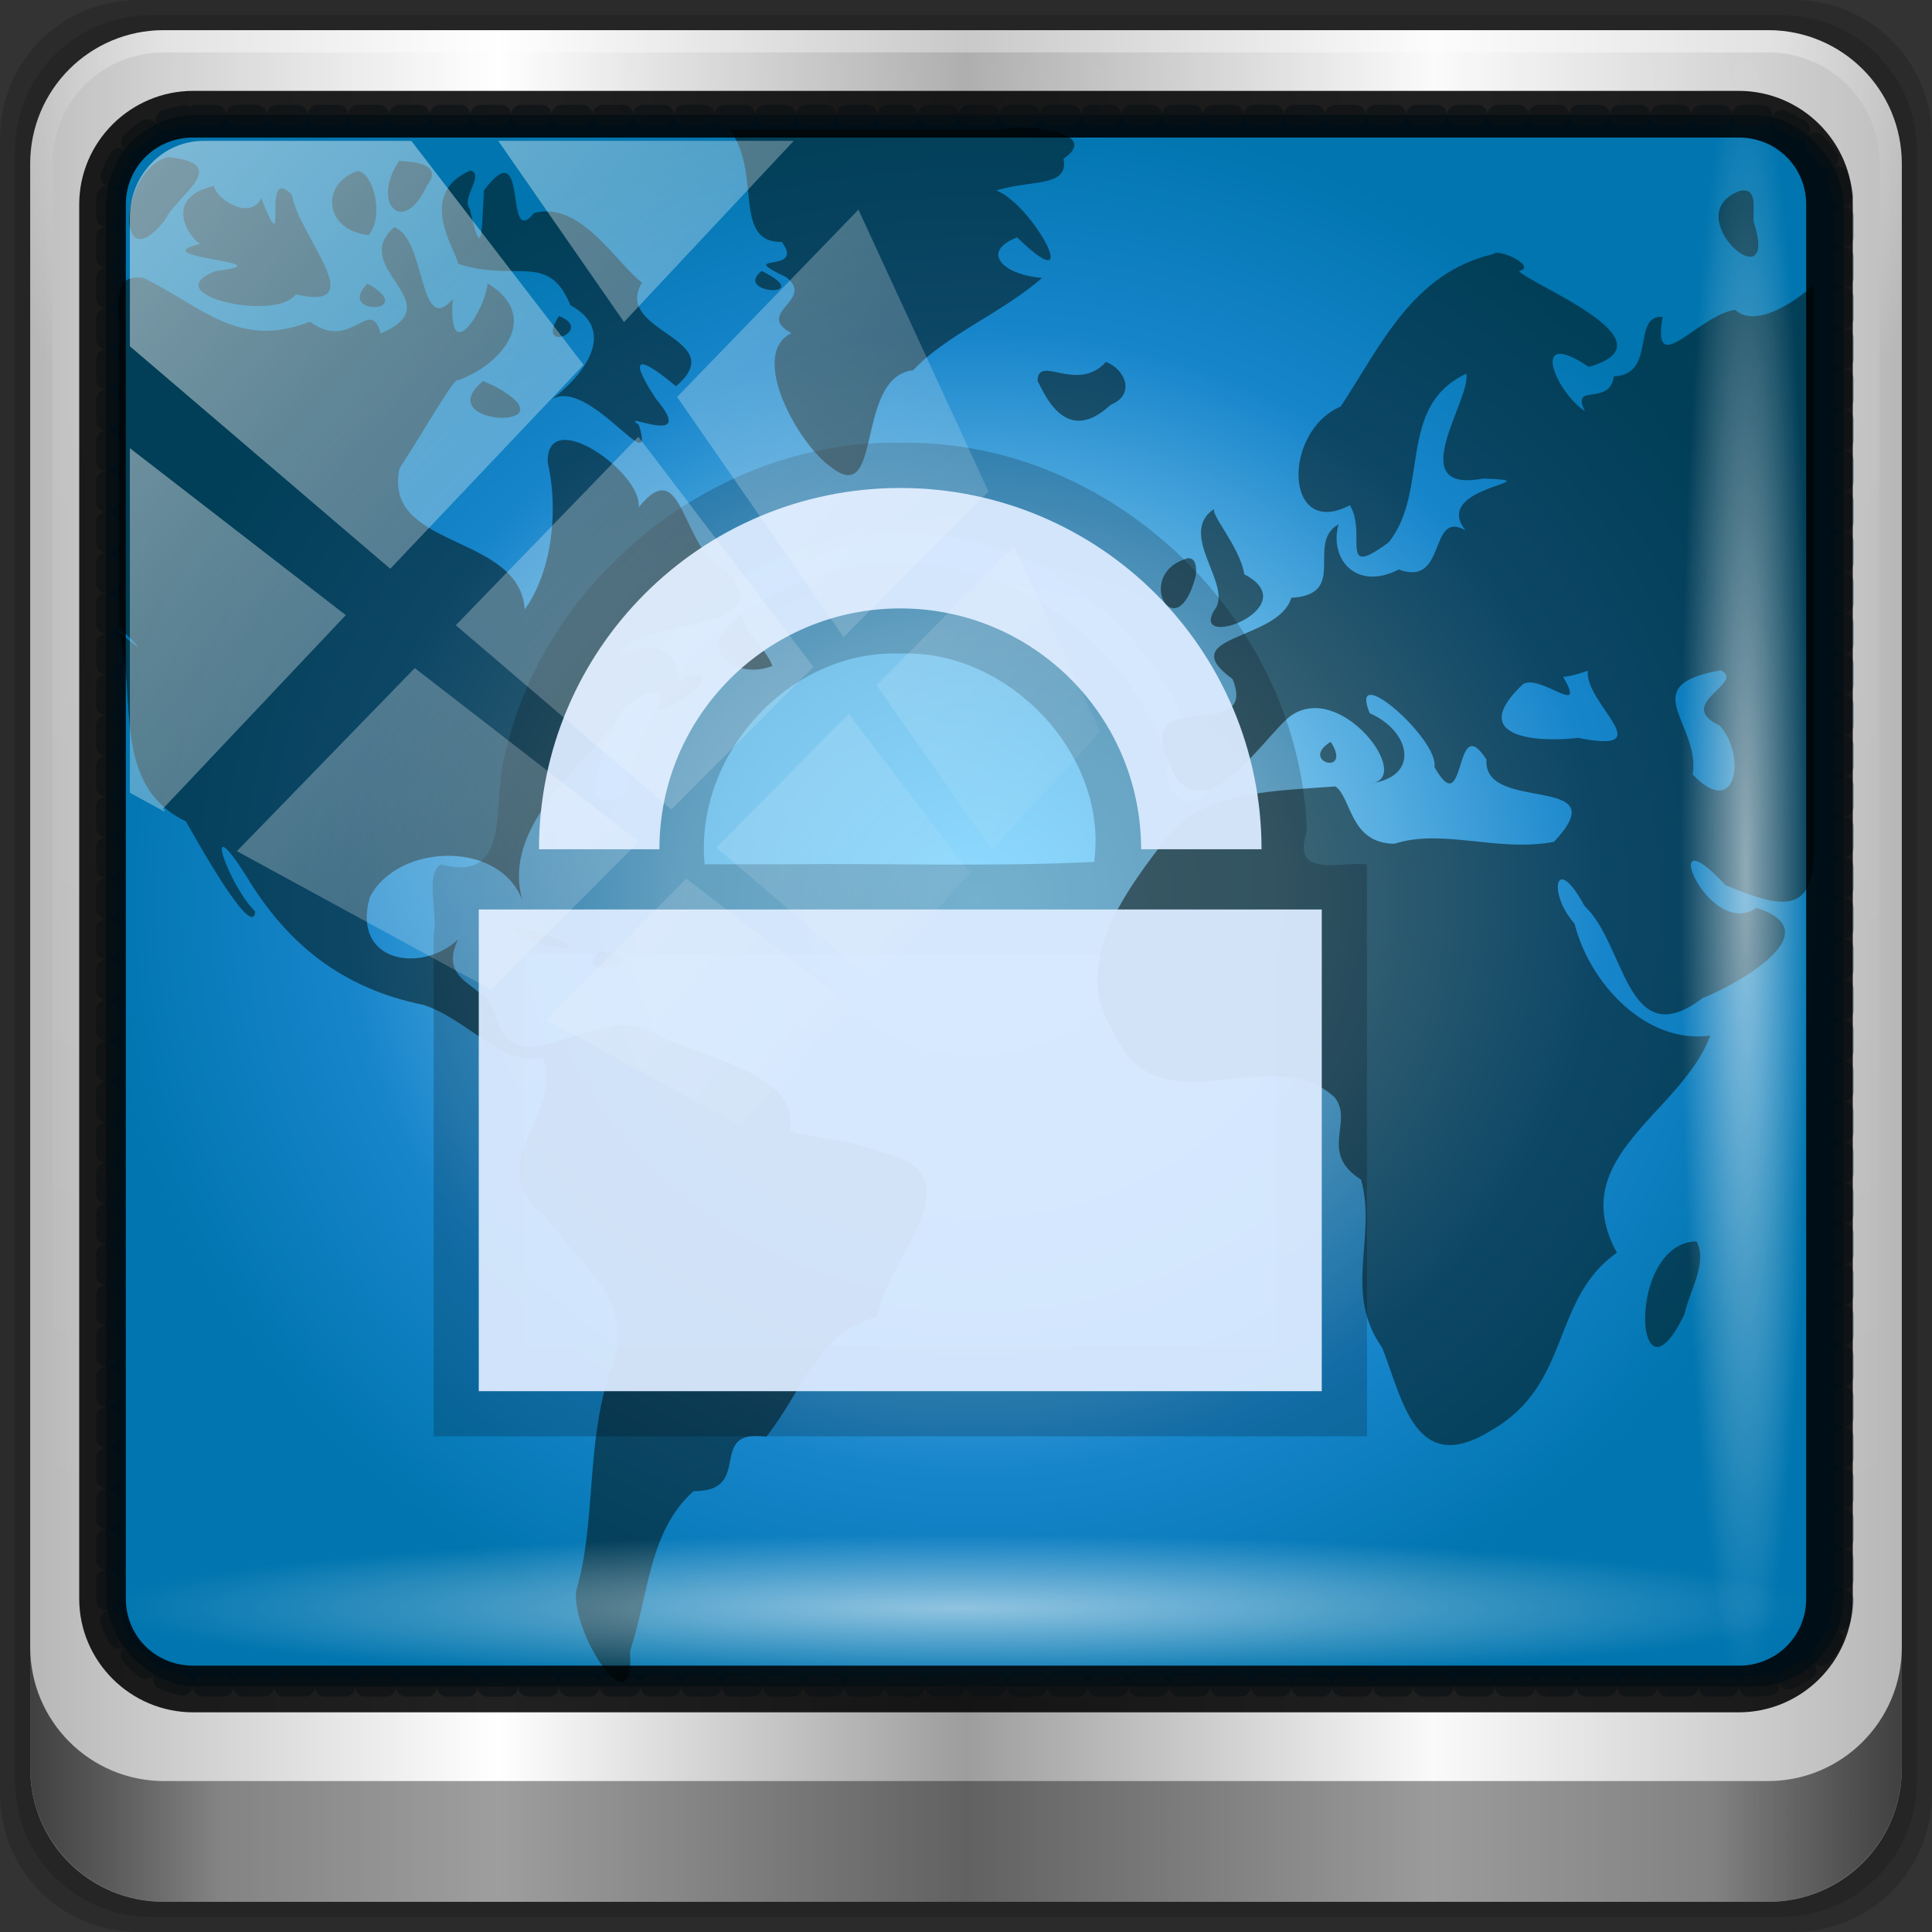 <?xml version="1.0" encoding="UTF-8" standalone="no"?>
<!-- Created with Inkscape (http://www.inkscape.org/) -->

<svg
   xmlns:dc="http://purl.org/dc/elements/1.1/"
   xmlns:cc="http://creativecommons.org/ns#"
   xmlns:rdf="http://www.w3.org/1999/02/22-rdf-syntax-ns#"
   xmlns:svg="http://www.w3.org/2000/svg"
   xmlns="http://www.w3.org/2000/svg"
   xmlns:xlink="http://www.w3.org/1999/xlink"
   xmlns:sodipodi="http://sodipodi.sourceforge.net/DTD/sodipodi-0.dtd"
   xmlns:inkscape="http://www.inkscape.org/namespaces/inkscape"
   width="96"
   height="96"
   id="svg13094"
   version="1.1"
   inkscape:version="0.92.2 5c3e80d, 2017-08-06"
   sodipodi:docname="preferences-system-ssl.svg">
  <rect width="100%" height="100%" fill="#333333" stroke="none"/>
  <sodipodi:namedview
     id="base"
     pagecolor="#ffffff"
     bordercolor="#666666"
     borderopacity="1.0"
     inkscape:pageopacity="0"
     inkscape:pageshadow="2"
     inkscape:zoom="3.1015626"
     inkscape:cx="44.632429"
     inkscape:cy="31.875615"
     inkscape:document-units="px"
     inkscape:current-layer="svg13094"
     showgrid="false"
     inkscape:snap-bbox="true"
     inkscape:bbox-paths="true"
     inkscape:bbox-nodes="true"
     inkscape:snap-bbox-edge-midpoints="true"
     inkscape:snap-bbox-midpoints="true"
     inkscape:object-paths="true"
     inkscape:snap-intersection-paths="true"
     inkscape:object-nodes="true"
     inkscape:snap-smooth-nodes="true"
     inkscape:snap-midpoints="true"
     inkscape:snap-object-midpoints="true"
     inkscape:snap-center="true"
     showguides="true"
     inkscape:guide-bbox="true"
     inkscape:window-width="1280"
     inkscape:window-height="972"
     inkscape:window-x="0"
     inkscape:window-y="23"
     inkscape:window-maximized="1"
     inkscape:snap-global="false"
     fit-margin-top="0"
     fit-margin-left="0"
     fit-margin-right="0"
     fit-margin-bottom="0"
     showborder="true"
     inkscape:showpageshadow="false"
     inkscape:snap-page="true">
    <inkscape:grid
       type="xygrid"
       id="grid3075"
       empspacing="5"
       visible="true"
       enabled="true"
       snapvisiblegridlinesonly="true"
       originx="0"
       originy="18"
       spacingx="1"
       spacingy="1" />
  </sodipodi:namedview>
  <defs
     id="defs13096">
    <linearGradient
       id="linearGradient4158-7">
      <stop
         offset="0"
         style="stop-color:#339ef4;stop-opacity:1;"
         id="stop4160-1" />
      <stop
         offset="1"
         style="stop-color:#2579bc;stop-opacity:1;"
         id="stop4162-2" />
    </linearGradient>
    <linearGradient
       id="linearGradient4206-3">
      <stop
         id="stop4208-7"
         offset="0"
         style="stop-color:#75b8ff;stop-opacity:0.381;" />
      <stop
         id="stop4210-7"
         offset="1"
         style="stop-color:#5cabff;stop-opacity:0.192;" />
    </linearGradient>
    <linearGradient
       id="linearGradient6139-0">
      <stop
         id="stop6141-2"
         offset="0"
         style="stop-color:#b2babc;stop-opacity:1" />
      <stop
         style="stop-color:#ffffff;stop-opacity:1;"
         offset="0.25"
         id="stop6151-0" />
      <stop
         style="stop-color:#96a1a4;stop-opacity:1"
         offset="0.5"
         id="stop6147-1" />
      <stop
         id="stop6149-4"
         offset="0.75"
         style="stop-color:#fbf9f9;stop-opacity:1;" />
      <stop
         id="stop6143-4"
         offset="1"
         style="stop-color:#b2b9bc;stop-opacity:1" />
    </linearGradient>
    <linearGradient
       id="linearGradient3832-0-6-1-1">
      <stop
         style="stop-color:#000000;stop-opacity:1;"
         offset="0"
         id="stop3834-6-3-7-1" />
      <stop
         id="stop3872-2-4"
         offset="0.1"
         style="stop-color:#000000;stop-opacity:0.588;" />
      <stop
         style="stop-color:#000000;stop-opacity:0.588;"
         offset="0.9"
         id="stop3844-6-2-7-6" />
      <stop
         style="stop-color:#000000;stop-opacity:1;"
         offset="1"
         id="stop3836-5-0-2-9" />
    </linearGradient>
    <linearGradient
       id="linearGradient3737">
      <stop
         offset="0"
         style="stop-color:#ffffff;stop-opacity:1"
         id="stop3739" />
      <stop
         offset="1"
         style="stop-color:#ffffff;stop-opacity:0"
         id="stop3741" />
    </linearGradient>
    <clipPath
       id="clipPath4156-4-1"
       clipPathUnits="userSpaceOnUse">
      <path
         inkscape:connector-curvature="0"
         id="path4158-0-8"
         d="m 27.046,-55.695 -14.214,13.321 h 0.061 l 15.653,21.771 10.231,-10.546 C 38.562,-32.302 27.468,-54.819 27.046,-55.695 Z M 9.647,-39.383 -5.241,-25.321 15.988,-7.806 26.372,-18.383 Z m 31.491,12.951 -9.741,9.714 8.945,12.458 7.781,-7.555 z m -49.84,4.379 -13.754,12.982 26.283,13.846 0.061,-0.062 -0.123,-0.062 L 13.599,-5.401 -8.702,-22.053 Z m 38.015,7.401 -9.803,9.775 11.579,9.559 7.628,-7.401 -8.669,-11.009 z m 20.187,5.674 -7.383,7.216 6.188,8.542 5.82,-6.137 z m -32.195,6.322 -9.557,9.498 13.662,7.185 7.934,-7.678 z m 23.312,2.374 -7.107,6.938 8.363,6.907 5.361,-5.674 -0.061,-0.092 -0.092,0.123 -6.464,-8.203 z m -8.73,8.542 -7.505,7.339 10.354,5.458 c 1.397,-1.321 5.675,-6.123 5.851,-6.322 z"
         style="opacity:0.6;fill:#ffffff;fill-opacity:1;stroke:none" />
    </clipPath>
    <linearGradient
       id="ButtonShadow-16"
       gradientTransform="scale(1.006,0.994)"
       x1="45.448"
       y1="92.54"
       x2="45.448"
       y2="7.017"
       gradientUnits="userSpaceOnUse">
      <stop
         style="stop-color:#000000;stop-opacity:1;"
         offset="0"
         id="stop3750-6" />
      <stop
         style="stop-color:#000000;stop-opacity:0.588;"
         offset="1"
         id="stop3752-4" />
    </linearGradient>
    <clipPath
       clipPathUnits="userSpaceOnUse"
       id="clipPath4355-7">
      <rect
         style="fill:#ffffff;fill-opacity:1;fill-rule:nonzero;stroke:none"
         id="rect4357-5"
         width="84"
         height="80"
         x="6"
         y="6"
         rx="6"
         ry="6" />
    </clipPath>
    <clipPath
       clipPathUnits="userSpaceOnUse"
       id="clipPath4355-9">
      <rect
         style="fill:#ffffff;fill-opacity:1;fill-rule:nonzero;stroke:none"
         id="rect4357-1"
         width="84"
         height="80"
         x="6"
         y="6"
         rx="6"
         ry="6" />
    </clipPath>
    <clipPath
       clipPathUnits="userSpaceOnUse"
       id="clipPath4355-1">
      <rect
         style="fill:#ffffff;fill-opacity:1;fill-rule:nonzero;stroke:none"
         id="rect4357-9"
         width="84"
         height="80"
         x="6"
         y="6"
         rx="6"
         ry="6" />
    </clipPath>
    <clipPath
       clipPathUnits="userSpaceOnUse"
       id="clipPath3943-52-0">
      <path
         id="path3945-4-1"
         d="m 69.781,20.844 -5,3.438 c 5.587,5.537 9,13.328 9,21.812 0,8.434 -3.377,16.096 -8.906,21.625 l 5,3.438 C 76.078,64.576 80,55.844 80,46.094 c 2e-6,-9.797 -3.963,-18.66 -10.219,-25.25 z M 40,24.062 28.906,36.219 H 21.5 c -0.823,0 -1.5,0.677 -1.5,1.5 v 1 14.844 1 c 0,0.823 0.684,1.61 1.5,1.5 h 7.406 L 40,68 V 66 26.062 Z m 20.594,3.281 -5,3.438 L 55.5,30.875 c 3.938,3.89 6.406,9.25 6.406,15.219 0,5.921 -2.43,11.148 -6.312,15.031 l 0.094,0.094 5.094,3.438 c 4.475,-4.908 7.25,-11.402 7.25,-18.562 0,-7.231 -2.879,-13.831 -7.438,-18.75 z m -9.25,6.5 -5.219,3.625 c 2.222,2.218 3.719,5.24 3.719,8.625 0,3.337 -1.459,6.228 -3.625,8.438 l 5.219,3.625 c 2.822,-3.237 4.531,-7.434 4.531,-12.062 0,-4.673 -1.754,-9.001 -4.625,-12.25 z"
         style="color:#000000;display:inline;overflow:visible;visibility:visible;opacity:0.8;fill:#ff00ff;fill-opacity:1;fill-rule:nonzero;stroke:none;stroke-width:1;marker:none;enable-background:accumulate"
         inkscape:connector-curvature="0" />
    </clipPath>
    <radialGradient
       r="43.199"
       fy="44.893"
       fx="13.948"
       cy="44.893"
       cx="13.948"
       gradientTransform="matrix(0.98,0,0,0.085,33.921,76.095)"
       gradientUnits="userSpaceOnUse"
       id="radialGradient3452"
       xlink:href="#linearGradient3737"
       inkscape:collect="always" />
    <radialGradient
       r="43.199"
       fy="44.893"
       fx="13.948"
       cy="44.893"
       cx="13.948"
       gradientTransform="matrix(0.949,0,0,0.075,29.961,-90.112)"
       gradientUnits="userSpaceOnUse"
       id="radialGradient3450"
       xlink:href="#linearGradient3737"
       inkscape:collect="always" />
    <linearGradient
       y2="14.514"
       x2="50.528"
       y1="-28.642"
       x1="2.771"
       gradientUnits="userSpaceOnUse"
       id="linearGradient3448"
       xlink:href="#linearGradient3737"
       inkscape:collect="always" />
    <clipPath
       id="clipPath4156-4-0"
       clipPathUnits="userSpaceOnUse">
      <path
         inkscape:connector-curvature="0"
         id="path4158-0-3"
         d="m 27.046,-55.695 -14.214,13.321 h 0.061 l 15.653,21.771 10.231,-10.546 C 38.562,-32.302 27.468,-54.819 27.046,-55.695 Z M 9.647,-39.383 -5.241,-25.321 15.988,-7.806 26.372,-18.383 Z m 31.491,12.951 -9.741,9.714 8.945,12.458 7.781,-7.555 z m -49.84,4.379 -13.754,12.982 26.283,13.846 0.061,-0.062 -0.123,-0.062 L 13.599,-5.401 -8.702,-22.053 Z m 38.015,7.401 -9.803,9.775 11.579,9.559 7.628,-7.401 -8.669,-11.009 z m 20.187,5.674 -7.383,7.216 6.188,8.542 5.82,-6.137 z m -32.195,6.322 -9.557,9.498 13.662,7.185 7.934,-7.678 z m 23.312,2.374 -7.107,6.938 8.363,6.907 5.361,-5.674 -0.061,-0.092 -0.092,0.123 -6.464,-8.203 z m -8.73,8.542 -7.505,7.339 10.354,5.458 c 1.397,-1.321 5.675,-6.123 5.851,-6.322 z"
         style="opacity:0.6;fill:#ffffff;fill-opacity:1;stroke:none" />
    </clipPath>
    <linearGradient
       id="linearGradient3948-58">
      <stop
         offset="0"
         style="stop-color:#000000;stop-opacity:0.569"
         id="stop3950-6" />
      <stop
         offset="0.07"
         style="stop-color:#000000;stop-opacity:0"
         id="stop3952-2" />
      <stop
         offset="0.203"
         style="stop-color:#3c3c3c;stop-opacity:0.09"
         id="stop3954-8" />
      <stop
         offset="0.266"
         style="stop-color:#888888;stop-opacity:0.137"
         id="stop3956-4" />
      <stop
         offset="0.35"
         style="stop-color:#bbbbbb;stop-opacity:0.184"
         id="stop3958-7" />
      <stop
         offset="0.439"
         style="stop-color:#757575;stop-opacity:0.137"
         id="stop3960-2" />
      <stop
         offset="0.498"
         style="stop-color:#383838;stop-opacity:0.09"
         id="stop3962-4" />
      <stop
         offset="0.659"
         style="stop-color:#8a8a8a;stop-opacity:0.192"
         id="stop3964-0" />
      <stop
         offset="1"
         style="stop-color:#292929;stop-opacity:0.61"
         id="stop3966-6" />
    </linearGradient>
    <radialGradient
       gradientUnits="userSpaceOnUse"
       gradientTransform="matrix(1,0,0,0.906,0.006,3.47)"
       r="43.669"
       fy="45.581"
       fx="48.442"
       cy="45.581"
       cx="48.442"
       id="radialGradient4230"
       xlink:href="#linearGradient3921"
       inkscape:collect="always" />
    <linearGradient
       id="linearGradient3921">
      <stop
         id="stop3923"
         offset="0"
         style="stop-color:#8fdaff;stop-opacity:1" />
      <stop
         style="stop-color:#7ac4ec;stop-opacity:1"
         offset="0.342"
         id="stop909" />
      <stop
         id="stop911"
         offset="0.716"
         style="stop-color:#1785cb;stop-opacity:1" />
      <stop
         id="stop3925"
         offset="1"
         style="stop-color:#0075af;stop-opacity:1" />
    </linearGradient>
    <linearGradient
       y2="47"
       x2="90"
       y1="47"
       x1="6"
       gradientTransform="matrix(1.107,0,0,1.107,-5.143,-4.036)"
       gradientUnits="userSpaceOnUse"
       id="linearGradient4071"
       xlink:href="#linearGradient6139-0-8"
       inkscape:collect="always" />
    <linearGradient
       id="linearGradient6139-0-8">
      <stop
         style="stop-color:#b7b7b7;stop-opacity:1;"
         offset="0"
         id="stop6141-2-4" />
      <stop
         id="stop6151-0-8"
         offset="0.25"
         style="stop-color:#ffffff;stop-opacity:1;" />
      <stop
         id="stop6147-1-1"
         offset="0.5"
         style="stop-color:#9d9d9d;stop-opacity:1;" />
      <stop
         style="stop-color:#fafafa;stop-opacity:1;"
         offset="0.75"
         id="stop6149-4-0" />
      <stop
         style="stop-color:#b7b7b7;stop-opacity:1;"
         offset="1"
         id="stop6143-4-3" />
    </linearGradient>
    <radialGradient
       r="41"
       fy="6.213"
       fx="158"
       cy="6.213"
       cx="158"
       gradientTransform="matrix(0,1.795,-2.257,0,62.021,-272.558)"
       gradientUnits="userSpaceOnUse"
       id="radialGradient4073"
       xlink:href="#linearGradient3737"
       inkscape:collect="always" />
    <radialGradient
       r="42"
       fy="-27"
       fx="48"
       cy="-27"
       cx="48"
       gradientTransform="matrix(-1.187,0,0,-0.969,104.978,-24.657)"
       gradientUnits="userSpaceOnUse"
       id="radialGradient4075"
       xlink:href="#linearGradient4091-0-3-0-7"
       inkscape:collect="always" />
    <linearGradient
       id="linearGradient4091-0-3-0-7">
      <stop
         id="stop4093-3-6-4-2"
         offset="0"
         style="stop-color:#ffffff;stop-opacity:1;" />
      <stop
         style="stop-color:#ffffff;stop-opacity:1;"
         offset="0.8"
         id="stop4099-6-1-8-3" />
      <stop
         id="stop4095-1-0-7-9"
         offset="1"
         style="stop-color:#ffffff;stop-opacity:0;" />
    </linearGradient>
    <linearGradient
       gradientUnits="userSpaceOnUse"
       y2="88.172"
       x2="94.5"
       y1="88.172"
       x1="1.5"
       id="linearGradient4129"
       xlink:href="#linearGradient3832-0-6-1-1"
       inkscape:collect="always"
       gradientTransform="translate(-5.3559489e-7,2.1249816e-5)" />
    <radialGradient
       gradientUnits="userSpaceOnUse"
       gradientTransform="matrix(0.975,0,0,0.049,33.899,80.167)"
       r="43.199"
       fy="44.893"
       fx="13.948"
       cy="44.893"
       cx="13.948"
       id="radialGradient4139"
       xlink:href="#linearGradient3737"
       inkscape:collect="always" />
    <radialGradient
       r="43.199"
       fy="44.893"
       fx="13.948"
       cy="44.893"
       cx="13.948"
       gradientTransform="matrix(0.888,0,0,0.049,30.735,-90.708)"
       gradientUnits="userSpaceOnUse"
       id="radialGradient4143"
       xlink:href="#linearGradient3737"
       inkscape:collect="always" />
  </defs>
  <g
     id="g3043"
     inkscape:export-filename="folder.png"
     inkscape:export-xdpi="90"
     inkscape:export-ydpi="90"
     transform="translate(-0.625,0.082)" />
  <g
     id="scalable"
     transform="matrix(1.039,0,0,1.039,1214.722,1878.812)"
     inkscape:label="#g3701"
     style="fill:#ffffff" />
  <path
     style="display:inline;opacity:0.15;fill:#000000;fill-opacity:1;fill-rule:nonzero;stroke:none;stroke-width:1.004"
     d="M 89.143,0 H 6.857 C 3.058,0 1e-6,3.058 1e-6,6.857 V 89.143 C 1e-6,92.942 3.058,96 6.857,96 h 82.286 c 3.799,0 6.857,-3.058 6.857,-6.857 V 6.857 C 96,3.058 92.942,0 89.143,0 Z"
     id="path3288"
     inkscape:connector-curvature="0" />
  <path
     inkscape:connector-curvature="0"
     id="path4085"
     d="M 88.5,0.75 H 7.5 C 3.76,0.75 0.75,3.76 0.75,7.5 v 81 c 0,3.74 3.011,6.75 6.75,6.75 H 88.5 c 3.74,0 6.75,-3.01 6.75,-6.75 v -81 c 0,-3.74 -3.01,-6.75 -6.75,-6.75 z"
     style="display:inline;opacity:0.15;fill:#000000;fill-opacity:1;fill-rule:nonzero;stroke:none;stroke-width:1.004" />
  <path
     inkscape:connector-curvature="0"
     id="rect4251-1"
     d="M 87.857,1.5 H 8.143 C 4.463,1.5 1.5,4.463 1.5,8.143 V 87.857 c 0,3.68 2.963,6.643 6.643,6.643 h 79.714 c 3.68,0 6.643,-2.963 6.643,-6.643 V 8.143 c 0,-3.68 -2.963,-6.643 -6.643,-6.643 z"
     style="display:inline;fill:url(#linearGradient4071);fill-opacity:1;fill-rule:nonzero;stroke:none;stroke-width:0.976" />
  <path
     sodipodi:nodetypes="sscccsccscccsss"
     inkscape:connector-curvature="0"
     id="path3400-6"
     d="m 8.143,2.607 c -3.086,0 -5.536,2.45 -5.536,5.536 V 31.081 38.831 81.56 c 1.185,1.803 3.207,3.01 5.536,3.01 h 4.429 70.857 4.429 c 2.328,0 4.35,-1.207 5.536,-3.01 V 38.831 31.081 8.143 c 0,-3.086 -2.45,-5.536 -5.536,-5.536 z"
     style="display:inline;opacity:0.2;fill:url(#radialGradient4073);fill-opacity:1;fill-rule:nonzero;stroke:none;stroke-width:1.107" />
  <path
     inkscape:connector-curvature="0"
     id="path4236-5"
     d="m 8.143,1.5 c -3.68,0 -6.643,2.963 -6.643,6.643 V 24.75 H 2.607 V 8.143 c 0,-3.086 2.45,-5.536 5.536,-5.536 H 87.857 c 3.086,0 5.536,2.45 5.536,5.536 V 24.75 h 1.107 V 8.143 c 0,-3.68 -2.963,-6.643 -6.643,-6.643 z"
     style="display:inline;opacity:0.45;fill:url(#radialGradient4075);fill-opacity:1;fill-rule:nonzero;stroke:none;stroke-width:1.107" />
  <path
     id="path4118"
     d="m 1.5,81.844 v 6 c 0,3.68 2.976,6.656 6.656,6.656 H 87.844 c 3.68,0 6.656,-2.976 6.656,-6.656 v -6 c 0,3.68 -2.976,6.656 -6.656,6.656 H 8.156 c -3.68,0 -6.656,-2.976 -6.656,-6.656 z"
     style="display:inline;opacity:0.65;fill:url(#linearGradient4129);fill-opacity:1;fill-rule:nonzero;stroke:none"
     inkscape:connector-curvature="0" />
  <rect
     ry="4.25"
     rx="0"
     y="80.25"
     x="5.375"
     height="4.25"
     width="84.25"
     id="rect4131"
     style="opacity:0.55;fill:url(#radialGradient4139);fill-opacity:1;stroke:none;stroke-width:0.976" />
  <rect
     transform="rotate(90)"
     style="opacity:0.55;fill:url(#radialGradient4143);fill-opacity:1;stroke:none;stroke-width:0.976"
     id="rect4141"
     width="76.75"
     height="4.25"
     x="4.75"
     y="-90.625"
     rx="0"
     ry="4.25" />
  <rect
     style="fill:url(#radialGradient4230);fill-opacity:1;stroke:#53768a;stroke-width:1.011;stroke-linecap:round;stroke-linejoin:round;stroke-miterlimit:4;stroke-dasharray:1.011, 1.011;stroke-dashoffset:0;stroke-opacity:0.6"
     id="rect4222"
     width="86.328"
     height="78.089"
     x="5.278"
     y="5.712"
     ry="4.445" />
  <path
     d="m 36.237,6.425 c 1.655,2.109 0.113,5.632 2.61,5.597 1.216,1.631 -2.423,0.487 0.204,1.744 1.511,1.129 -1.598,1.774 0.273,2.787 -2.156,1.056 0.35,5.523 1.951,6.641 2.636,2.106 1.166,-4.459 4.107,-4.8 1.598,-1.732 4.406,-2.843 6.399,-4.585 -1.948,-0.15 -3.086,-1.301 -1.241,-2.014 3.396,3.302 0.852,-1.564 -1.028,-2.334 1.819,-0.549 3.588,-0.147 3.336,-1.571 1.922,-1.335 -1.848,-1.765 -3.194,-1.464 -4.472,0 -8.945,0 -13.417,0 z M 8.347,7.803 C 5.89,8.467 5.718,14.04 8.189,10.946 8.795,9.675 11.596,8.144 8.347,7.803 Z M 19.83,7.997 c -1.417,2.108 0.206,3.798 1.384,1.227 0.834,-1.074 -0.62,-1.188 -1.384,-1.227 z m 3.54,0.474 c -2.737,1.204 -0.675,4.011 -0.607,4.636 2.884,0.947 4.487,-0.619 5.578,2.057 2.744,1.501 -0.054,4.108 -1.084,4.787 1.855,-1.533 5.421,4.168 4.486,1.156 -1.115,-0.773 2.995,1.241 0.862,-1.27 -1.962,-3 0.156,-1.343 0.983,-0.643 2.814,-2.394 -3.184,-2.684 -1.687,-5.147 -1.312,-1.008 -3.032,-4.063 -5.356,-3.466 -1.555,1.908 -0.215,-4.158 -2.496,-1.122 -0.118,1.697 -0.043,3.85 -0.708,0.91 -0.445,-0.515 0.766,-1.711 0.027,-1.898 z m -5.582,0.022 C 15.95,9.073 16.049,11.429 18.308,11.681 19.082,10.844 18.616,8.65 17.788,8.492 Z M 10.617,9.245 C 8.23,9.782 9.204,11.608 9.935,12.122 c -2.954,0.702 4.51,0.897 0.795,1.342 -3.091,1.171 2.976,2.551 3.971,1.162 3.816,0.886 0.137,-2.899 -0.198,-4.95 C 12.886,8.029 14.44,13.474 12.977,9.852 12.467,10.927 10.844,10.01 10.617,9.245 Z M 86.456,9.482 C 83.254,10.671 88.447,15.159 87.156,11.076 87.027,10.583 87.445,9.281 86.456,9.482 Z M 19.58,11.29 c -2.301,2.052 2.925,3.749 -0.661,5.278 -0.538,-1.906 -1.463,0.954 -3.515,-0.586 -3.527,1.394 -5.331,-0.726 -8.284,-2.179 -1.774,-0.209 -1.107,1.599 -1.225,3.293 0,4.68 0,9.36 0,14.04 1.739,1.736 0.678,0.766 0,0.287 0.954,3.085 -0.421,7.594 3.341,9.388 0.64,1.126 3.323,5.922 3.447,4.487 -1.345,-1.337 -2.726,-5.345 -0.449,-1.773 2.039,3.396 4.79,5.598 8.808,6.407 2.197,0.709 4.004,3.147 5.936,2.61 1.092,2.733 -3.238,5.357 0.145,7.906 1.766,2.58 4.731,4.273 3.126,7.896 -1.123,3.538 -0.642,7.393 -1.613,10.69 -0.301,2.007 2.947,7.1 2.666,3.021 0.949,-2.834 0.924,-5.953 3.158,-7.96 3.057,0.023 0.584,-3.119 3.618,-2.709 1.851,-2.303 2.388,-5.05 5.512,-5.964 0.373,-2.795 5.195,-7.076 0.214,-8.165 -1.354,-0.633 -4.84,-0.861 -4.573,-1.173 0.54,-2.774 -4.508,-3.563 -6.655,-4.698 -2.82,-1.899 -7.056,3.155 -8.05,-1.2 -0.593,-1.37 -2.76,-1.392 -1.764,-3.507 -1.795,1.694 -5.306,1.179 -4.387,-2.092 1.396,-2.755 6.757,-2.886 7.67,0.428 -1.268,-3.655 2.452,-6.5 4.517,-9.101 0.42,-1.243 2.919,-2.311 2.059,-0.659 1.465,-0.05 3.685,-2.558 1.083,-1.401 -0.037,-2.287 -2.28,-1.637 -3.007,-1.312 1.348,-2.03 8.271,-0.92 5.372,-4.239 -2.246,-0.864 -2.06,-5.904 -4.332,-3.096 0.191,-1.73 -4.625,-5.117 -4.519,-2.216 0.588,2.596 0.107,5.586 -1.144,7.288 -0.261,-3.804 -7.098,-2.963 -6.219,-7.017 1.273,-1.932 2.762,-4.604 2.903,-4.363 2.282,-0.827 4.118,-3.232 1.472,-4.813 -0.141,1.378 -1.989,4.221 -1.729,0.782 -1.711,1.925 -1.32,-3.063 -2.923,-3.581 z m 54.622,1.335 c -4.009,0.93 -5.598,4.563 -7.581,7.573 -2.923,1.251 -2.812,6.621 0.454,4.906 0.874,1.449 -0.611,3.732 1.934,1.838 2.053,-2.579 0.359,-6.749 3.854,-8.375 0.255,1.264 -3.223,5.985 0.84,5.209 3.673,0.132 -2.67,0.347 -0.884,2.574 -1.856,-1.045 -0.892,2.854 -3.314,1.947 -2.099,1.083 -3.475,-0.503 -2.994,-2.241 -1.651,0.914 0.519,3.493 -2.347,3.648 -0.642,2.163 -5.922,1.837 -2.919,4.04 1.333,3.278 -4.967,0.206 -3.179,4.14 1.53,3.89 4.737,-1.289 6.038,-2.29 2.51,-1.848 6.23,3.151 3.971,3.336 2.533,-0.322 2.013,-2.608 -0.017,-3.493 -1.096,-2.698 3.47,1.323 3.217,2.675 1.611,2.863 0.948,-2.931 2.587,-0.366 -0.191,2.706 6.595,0.636 3.355,4.084 -2.786,0.532 -5.528,-0.681 -7.926,0.096 -2.232,-0.019 -2.12,-2.282 -2.933,-2.848 -2.839,0.219 -6.348,0.194 -8.249,2.371 -2.055,2.676 -5.02,6.417 -2.779,9.834 2.242,5.064 7.802,0.263 10.998,3.253 0.95,1.247 -0.823,2.729 1.301,4.08 0.799,2.877 -0.907,5.609 1.056,8.359 1.015,2.586 1.645,6.458 5.423,4.094 3.998,-2.283 2.933,-6.492 6.233,-8.823 -2.61,-4.794 3.194,-6.896 4.642,-10.788 -3.164,0.44 -5.983,-2.554 -6.747,-5.567 -1.329,-1.463 -0.987,-3.621 0.498,-0.872 2.041,1.876 2.085,7.444 5.86,4.58 1.726,-0.685 6.439,-3.298 2.684,-4.487 -2.421,1.664 -5.091,-4.971 -1.537,-1.123 2.584,1.04 4.394,1.66 4.394,-1.789 0,-9.293 0,-18.712 0,-28.068 -0.805,0.781 -2.873,2.222 -3.917,1.264 -1.796,0.237 -4.167,3.553 -3.603,0.348 -1.561,-0.098 -0.279,2.874 -2.424,2.957 -0.216,1.528 -2.167,0.283 -1.434,1.734 -1.505,-1.013 -2.779,-4.213 0.187,-2.204 4.405,-1.254 -2.905,-4.083 -3.469,-4.766 0.948,-0.216 -1.032,-1.154 -1.271,-0.839 z m -36.354,0.839 c -1.466,1.159 2.787,1.377 0,0 z m -19.584,0.624 c -1.64,1.628 2.611,1.496 0,0 z m 9.508,1.614 c -1.242,1.93 1.835,0.713 0,0 z m 27.186,2.282 c -1.454,1.588 -3.373,-0.418 -3.404,0.947 0.263,0.412 1.319,3.356 3.631,1.184 1.241,-0.496 0.752,-1.748 -0.227,-2.131 z m -30.953,0.947 c -2.757,2.285 4.683,2.496 0.584,0.262 z m 36.377,6.328 c -1.985,1.228 0.952,3.837 -0.043,5.063 -1.244,2.057 4.623,-0.145 1.489,-1.786 -0.223,-1.41 -1.836,-3.13 -1.446,-3.277 z m -1.339,2.475 c -2.766,0.742 -0.628,4.573 0.352,0.965 0.055,-0.209 0.13,-0.972 -0.352,-0.965 z m -22.148,2.777 c -2.573,1.665 -0.4,3.327 1.486,2.578 -0.387,-1.005 -1.469,-1.638 -1.486,-2.578 z m 48.608,2.798 c 1.284,0.615 -2.353,1.665 -0.05,2.747 1.34,1.496 0.835,4.706 -1.343,2.434 0.405,-2.537 -2.953,-4.431 1.393,-5.181 z m -6.604,0.022 c -0.174,1.63 3.706,4.163 -0.477,3.336 -2.212,0.246 -5.524,-0.064 -2.738,-2.679 0.88,-0.502 3.192,1.73 1.989,-0.356 0.426,-0.026 0.824,-0.179 1.225,-0.301 z m -12.776,3.53 c -1.613,0.986 1.115,1.742 0,0 z m -40.507,9.191 c -0.272,0.861 5.102,1.733 1.394,0.354 l -0.553,-0.185 z m 4.175,1.227 c -1.63,1.57 3.358,0.469 0,0 z M 84.3,61.681 c -3.542,0.087 -3.071,8.756 -0.602,3.626 0.234,-1.113 1.173,-2.582 0.602,-3.626 z"
     inkscape:connector-curvature="0"
     id="path3522"
     style="display:inline;opacity:0.851;fill:#020901;fill-opacity:0.592;stroke:none;stroke-width:0.978" />
  <rect
     ry="6.45"
     rx="0"
     y="-89.986"
     x="2.208"
     height="6.45"
     width="81.974"
     id="rect4141-5"
     style="opacity:0.55;fill:url(#radialGradient3450);fill-opacity:1;stroke:none;stroke-width:1.34"
     transform="rotate(90)" />
  <rect
     style="opacity:0.55;fill:url(#radialGradient3452);fill-opacity:1;stroke:none;stroke-width:1.385"
     id="rect4131-3"
     width="84.708"
     height="7.323"
     x="5.242"
     y="76.239"
     rx="0"
     ry="7.323" />
  <path
     inkscape:connector-curvature="0"
     id="path4989"
     d="m 9.604,4.515 c -3.117,0 -5.668,2.539 -5.668,5.646 v 69.278 c 0,3.107 2.551,5.646 5.668,5.646 h 76.792 c 3.117,0 5.668,-2.539 5.668,-5.646 V 10.161 c 0,-3.107 -2.551,-5.646 -5.668,-5.646 z m 0,2.319 h 76.792 c 1.888,0 3.352,1.48 3.352,3.327 v 69.278 c 0,1.847 -1.464,3.327 -3.352,3.327 H 9.604 c -1.888,0 -3.352,-1.48 -3.352,-3.327 V 10.161 c 0,-1.847 1.464,-3.327 3.352,-3.327 z"
     style="color:#000000;font-style:normal;font-variant:normal;font-weight:normal;font-stretch:normal;font-size:medium;line-height:normal;font-family:Sans;-inkscape-font-specification:Sans;text-indent:0;text-align:start;text-decoration:none;text-decoration-line:none;letter-spacing:normal;word-spacing:normal;text-transform:none;writing-mode:lr-tb;direction:ltr;baseline-shift:baseline;text-anchor:start;display:inline;overflow:visible;visibility:visible;fill:#000000;fill-opacity:0.871;stroke:none;stroke-width:2.385;marker:none;enable-background:accumulate" />
  <g
     transform="matrix(1.496,0,0,1.496,-154.592,55.151)"
     id="g19039">
    <path
       inkscape:connector-curvature="0"
       id="path19031"
       d="m 133.24,-22.158 c -6.092,-0.121 -11.884,4.504 -13.153,10.457 -0.407,1.504 0.263,4.205 -2.112,3.543 -0.532,0.316 -0.088,1.607 -0.234,2.309 0,5.564 0,11.127 0,16.691 10.333,0 20.667,0 31,0 0,-6.333 0,-12.667 0,-19 -0.946,-0.092 -2.518,0.471 -1.995,-1.088 -0.224,-7.037 -6.458,-13.041 -13.505,-12.912 z m 0,3 c 4.518,-0.107 8.771,3.265 9.898,7.607 1.104,1.621 -1.323,1.847 -1.021,0.011 -1.402,-4.82 -7.044,-7.932 -11.821,-6.14 -3.115,1.102 -5.671,3.933 -6.157,7.234 -2.265,1.055 -0.146,-2.934 0.409,-3.856 1.836,-2.939 5.192,-4.937 8.693,-4.857 z m 0,4 c 3.58,-0.144 6.925,3.351 6.438,6.92 -3.404,0.171 -6.906,0.039 -10.352,0.08 -0.862,0 -1.724,0 -2.586,0 -0.343,-3.631 2.814,-7.133 6.5,-7 z m -12.5,10 c 8.333,0 16.667,0 25,0 0,4.333 0,8.667 0,13 -8.333,0 -16.667,0 -25,0 0,-4.333 0,-8.667 0,-13 z"
       style="color:#000000;font-style:normal;font-variant:normal;font-weight:normal;font-stretch:normal;font-size:medium;line-height:normal;font-family:sans-serif;font-variant-ligatures:normal;font-variant-position:normal;font-variant-caps:normal;font-variant-numeric:normal;font-variant-alternates:normal;font-feature-settings:normal;text-indent:0;text-align:start;text-decoration:none;text-decoration-line:none;text-decoration-style:solid;text-decoration-color:#000000;letter-spacing:normal;word-spacing:normal;text-transform:none;writing-mode:lr-tb;direction:ltr;text-orientation:mixed;dominant-baseline:auto;baseline-shift:baseline;text-anchor:start;white-space:normal;shape-padding:0;clip-rule:nonzero;display:inline;overflow:visible;visibility:visible;opacity:1;isolation:auto;mix-blend-mode:normal;color-interpolation:sRGB;color-interpolation-filters:linearRGB;solid-color:#000000;solid-opacity:1;vector-effect:none;fill:#020302;fill-opacity:0.189;fill-rule:nonzero;stroke:none;stroke-width:3;stroke-linecap:butt;stroke-linejoin:miter;stroke-miterlimit:4;stroke-dasharray:none;stroke-dashoffset:0;stroke-opacity:1;marker:none;color-rendering:auto;image-rendering:auto;shape-rendering:auto;text-rendering:auto;enable-background:accumulate" />
    <path
       id="path4028"
       d="m 133.239,-20.657 c -6.627,0 -12,5.373 -12,12 h 4 c 0,-4.418 3.582,-8 8,-8 4.418,0 8,3.582 8,8 h 4 c 0,-6.627 -5.373,-12 -12,-12 z m -14,14 v 16 h 28 v -16 z"
       style="color:#000000;display:inline;overflow:visible;visibility:visible;opacity:1;fill:#daeaff;fill-opacity:0.947;fill-rule:nonzero;stroke:none;stroke-width:1;stroke-linecap:butt;stroke-linejoin:miter;stroke-miterlimit:4;stroke-dasharray:none;stroke-dashoffset:0;stroke-opacity:1;marker:none;enable-background:accumulate"
       inkscape:connector-curvature="0" />
  </g>
  <rect
     clip-path="url(#clipPath4156-4-0)"
     ry="3.957"
     rx="3.957"
     y="-30"
     x="2"
     height="92"
     width="92"
     id="rect4146"
     style="opacity:0.49;fill:url(#linearGradient3448);fill-opacity:1;stroke:none"
     transform="matrix(0.925,0,0,0.958,4.603,35.74)" />
</svg>
